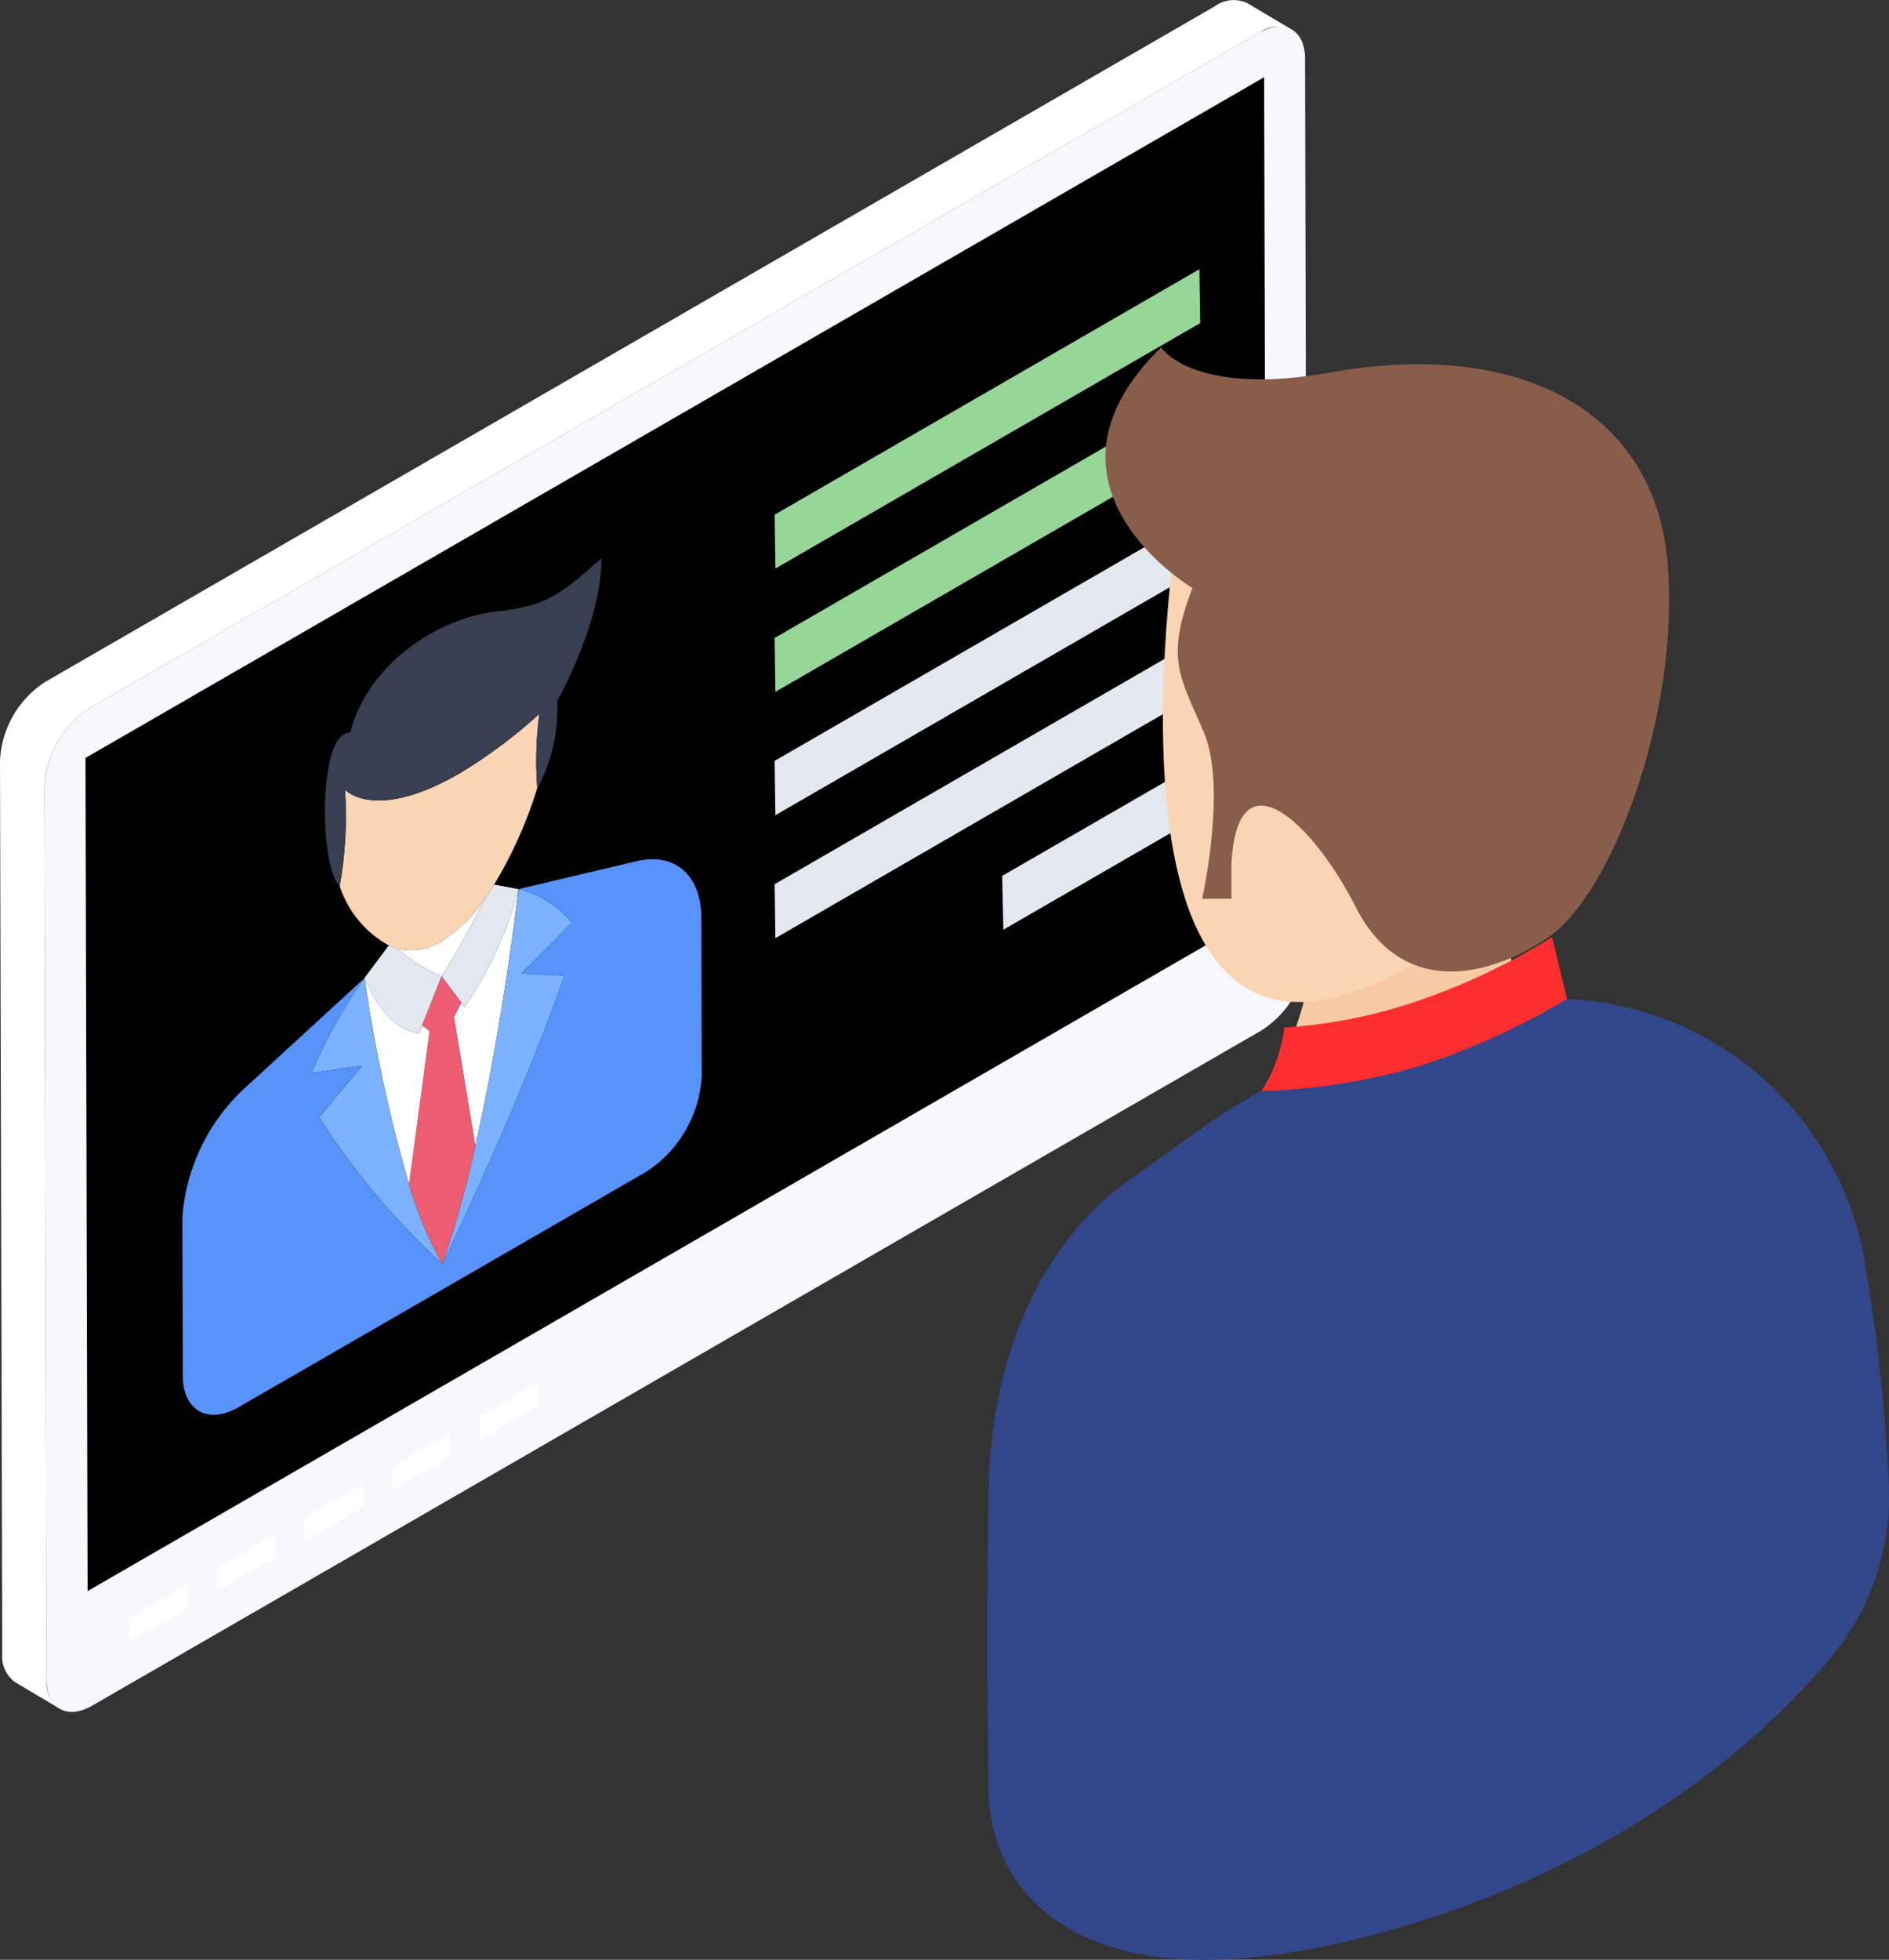 <svg id="Group_4637" data-name="Group 4637" xmlns="http://www.w3.org/2000/svg" width="89.385" height="92.7" viewBox="0 0 89.385 92.7">
  <rect x="0" y="0" width="89.385" height="92.7" fill="#333333" stroke="none"/>
  <g id="Group_4631" data-name="Group 4631">
    <g id="Group_4615" data-name="Group 4615">
      <g id="Group_4609" data-name="Group 4609">
        <g id="Group_4605" data-name="Group 4605" transform="translate(2.102 1.244)">
          <path id="Path_4930" data-name="Path 4930" d="M16.753,33.913a4.746,4.746,0,0,0-2.143,3.722l.1,42.235c0,1.358.975,1.911,2.157,1.229L72.223,49.143a4.726,4.726,0,0,0,2.143-3.712L74.261,3.2c0-1.369-.966-1.928-2.157-1.24Zm55.471,9.442v3.324l-.017-3.324Z" transform="translate(-14.61 -1.661)" fill="#f7f8fd"/>
          <path id="Path_4931" data-name="Path 4931" d="M15.727,35.049l.1,38.918,55.35-31.951L71.077,3.1Z" transform="translate(-13.581 -0.322)" fill="#373f51"/>
        </g>
        <g id="Group_4607" data-name="Group 4607" transform="translate(4.045 3.648)">
          <g id="Group_4606" data-name="Group 4606">
            <path id="Path_4932" data-name="Path 4932" d="M15.614,35.109v.119l.1,39.289,55.772-32.2V42.2l-.1-39.29Z" transform="translate(-15.614 -2.905)"/>
          </g>
        </g>
        <g id="Group_4608" data-name="Group 4608" transform="translate(0)">
          <path id="Path_4933" data-name="Path 4933" d="M14.994,36.988,15.1,79.23a1.485,1.485,0,0,0,.622,1.365l2.1,1.246a1.5,1.5,0,0,1-.622-1.365l-.106-42.242a4.741,4.741,0,0,1,2.139-3.715L74.593,2.561a1.483,1.483,0,0,1,1.517-.151l-2.1-1.247a1.512,1.512,0,0,0-1.532.152L17.133,33.273A4.7,4.7,0,0,0,14.994,36.988Z" transform="translate(-14.994 -1.018)" fill="#fff"/>
        </g>
      </g>
      <g id="Group_4610" data-name="Group 4610" transform="translate(22.691 65.398)">
        <path id="Path_4934" data-name="Path 4934" d="M33.448,36.447l0,1.113,2.756-1.591,0-1.113Z" transform="translate(-33.448 -34.856)" fill="#fff"/>
      </g>
      <g id="Group_4611" data-name="Group 4611" transform="translate(18.55 67.789)">
        <path id="Path_4935" data-name="Path 4935" d="M35.591,37.684l0,1.113,2.756-1.591,0-1.113Z" transform="translate(-35.591 -36.093)" fill="#fff"/>
      </g>
      <g id="Group_4612" data-name="Group 4612" transform="translate(14.409 70.18)">
        <path id="Path_4936" data-name="Path 4936" d="M37.733,38.921l0,1.113,2.756-1.591,0-1.113Z" transform="translate(-37.733 -37.33)" fill="#fff"/>
      </g>
      <g id="Group_4613" data-name="Group 4613" transform="translate(10.267 72.571)">
        <path id="Path_4937" data-name="Path 4937" d="M39.876,40.158l0,1.113,2.756-1.591,0-1.113Z" transform="translate(-39.876 -38.567)" fill="#fff"/>
      </g>
      <g id="Group_4614" data-name="Group 4614" transform="translate(6.126 74.962)">
        <path id="Path_4938" data-name="Path 4938" d="M42.019,41.4l0,1.113,2.756-1.591,0-1.113Z" transform="translate(-42.019 -39.804)" fill="#fff"/>
      </g>
    </g>
    <g id="Group_4630" data-name="Group 4630" transform="translate(8.63 26.407)">
      <g id="Group_4616" data-name="Group 4616" transform="translate(12.266 15.434)">
        <path id="Path_4939" data-name="Path 4939" d="M36.406,22.667c-.139.223-.281.438-.427.644a37.854,37.854,0,0,1-2.058,3.7l.936,1.241.152.2A17.805,17.805,0,0,0,37.5,23.111a1.108,1.108,0,0,0,.061-.213l-.045-.024Z" transform="translate(-33.921 -22.667)" fill="#e3e7f0"/>
      </g>
      <g id="Group_4629" data-name="Group 4629">
        <g id="Group_4617" data-name="Group 4617" transform="translate(12.848 15.664)">
          <path id="Path_4940" data-name="Path 4940" d="M34.426,28.343l-.152-.2-.353.678,1.012,6.1c1.279-5.666,2-11.728,2.046-12.136a1.108,1.108,0,0,1-.061.213A17.8,17.8,0,0,1,34.426,28.343Z" transform="translate(-33.921 -22.786)" fill="#fff"/>
        </g>
        <g id="Group_4618" data-name="Group 4618" transform="translate(12.304 15.646)">
          <path id="Path_4941" data-name="Path 4941" d="M36.231,22.777c-.064.428-.783,6.489-2.062,12.155a49.3,49.3,0,0,1-1.556,5.579c.188-.391,3.767-7.819,5.777-13.643l-2.033-.1,2.385-2.4A4.68,4.68,0,0,0,36.231,22.777Z" transform="translate(-32.613 -22.777)" fill="#7bb1ff"/>
        </g>
        <g id="Group_4619" data-name="Group 4619" transform="translate(15.861 15.641)">
          <path id="Path_4942" data-name="Path 4942" d="M33.967,22.776h-.047l.047.009Z" transform="translate(-33.919 -22.774)" fill="#fff"/>
        </g>
        <g id="Group_4620" data-name="Group 4620" transform="translate(10.723 19.779)">
          <path id="Path_4943" data-name="Path 4943" d="M36.523,24.915,35.6,27.233l.352.266-.973,7.247a17.262,17.262,0,0,0,1.582,3.77,49.3,49.3,0,0,0,1.556-5.579l-1.012-6.1.353-.678Z" transform="translate(-34.979 -24.915)" fill="#ed5d71"/>
        </g>
        <g id="Group_4621" data-name="Group 4621" transform="translate(10.188 16.078)">
          <path id="Path_4944" data-name="Path 4944" d="M34.739,25.38A7.379,7.379,0,0,0,36.817,26.7,37.854,37.854,0,0,0,38.875,23a6.96,6.96,0,0,1-2.063,2.039A2.691,2.691,0,0,1,34.739,25.38Z" transform="translate(-34.739 -23)" fill="#fff"/>
        </g>
        <g id="Group_4622" data-name="Group 4622" transform="translate(8.628 19.922)">
          <path id="Path_4945" data-name="Path 4945" d="M38.668,27.534c-1.61-.22-2.3-2.134-2.52-2.45a.313.313,0,0,1-.048-.095,71.4,71.4,0,0,0,2.095,9.688l.973-7.247-.352-.266Z" transform="translate(-36.099 -24.989)" fill="#fff"/>
        </g>
        <g id="Group_4623" data-name="Group 4623" transform="translate(8.615 18.309)">
          <path id="Path_4946" data-name="Path 4946" d="M36.956,24.155l-1.134,1.524-.016.021c-.007.009,0,.035.01.068a.313.313,0,0,0,.048.095c.219.316.91,2.23,2.52,2.45l.147-.371.922-2.318A7.379,7.379,0,0,1,37.378,24.3,2.644,2.644,0,0,1,36.956,24.155Z" transform="translate(-35.804 -24.155)" fill="#e3e7f0"/>
        </g>
        <g id="Group_4624" data-name="Group 4624" transform="translate(8.618 19.833)">
          <path id="Path_4947" data-name="Path 4947" d="M37.7,24.943l-.016.019v0Z" transform="translate(-37.684 -24.943)" fill="#fff"/>
        </g>
        <g id="Group_4625" data-name="Group 4625" transform="translate(6.104 19.863)">
          <path id="Path_4948" data-name="Path 4948" d="M38.291,24.959a23.158,23.158,0,0,0-2.507,4.49l2.391-.356-2.026,2.444a34.542,34.542,0,0,0,5.835,6.938,17.262,17.262,0,0,1-1.582-3.77,71.4,71.4,0,0,1-2.095-9.688A.519.519,0,0,1,38.291,24.959Z" transform="translate(-35.784 -24.959)" fill="#7bb1ff"/>
        </g>
        <g id="Group_4626" data-name="Group 4626" transform="translate(0 14.235)">
          <path id="Path_4949" data-name="Path 4949" d="M38.043,27.677l-5.568,5.115A9.216,9.216,0,0,0,29.434,39l.021,7.466c0,1.663,1.186,2.336,2.64,1.5L51.389,36.829a5.777,5.777,0,0,0,2.622-4.535l-.021-7.466c-.006-2.03-1.246-3.119-3.066-2.687l-5.568,1.317a4.68,4.68,0,0,1,2.511,1.589l-2.385,2.4,2.033.1c-2.01,5.824-5.589,13.252-5.777,13.643A34.542,34.542,0,0,1,35.9,34.253l2.026-2.444-2.391.356A23.19,23.19,0,0,1,38.043,27.677Z" transform="translate(-29.434 -22.047)" fill="#5793fb"/>
        </g>
        <g id="Group_4627" data-name="Group 4627" transform="translate(7.445 7.353)">
          <path id="Path_4950" data-name="Path 4950" d="M33.66,22.08a18.91,18.91,0,0,1-.25,4.565,4.981,4.981,0,0,0,2.322,2.8,2.644,2.644,0,0,0,.421.149,2.691,2.691,0,0,0,2.073-.341,6.96,6.96,0,0,0,2.063-2.039c.146-.206.288-.421.427-.644a20.554,20.554,0,0,0,2.045-4.576,16.847,16.847,0,0,1,.1-3.505,23.576,23.576,0,0,1-3.8,2.833C35.149,23.573,33.735,22.154,33.66,22.08Z" transform="translate(-33.411 -18.486)" fill="#f9d5b4"/>
        </g>
        <g id="Group_4628" data-name="Group 4628" transform="translate(6.745)">
          <path id="Path_4951" data-name="Path 4951" d="M33.084,22.928a.542.542,0,0,0-.317.087c-1.161.67-1.122,6.169-.194,7.165a18.238,18.238,0,0,0,.262-4.551c.074.075,1.489,1.494,5.394-.761a23.576,23.576,0,0,0,3.8-2.833,16.847,16.847,0,0,0-.1,3.505c0,.018,0,.037,0,.055a8.133,8.133,0,0,0,.95-4.166c.1-.188,2.1-3.768,2.09-6.748-1.972,1.744-2.6,2.254-4.956,2.515C37.11,17.516,33.863,19.8,33.084,22.928Z" transform="translate(-31.885 -14.681)" fill="#373f51"/>
        </g>
      </g>
    </g>
  </g>
  <g id="Group_4634" data-name="Group 4634" transform="translate(36.656 12.734)">
    <g id="Group_4633" data-name="Group 4633">
      <path id="Path_4952" data-name="Path 4952" d="M17.232,19.218v.036l.036,2.512,20.1-11.611v-.036L37.33,7.607Z" transform="translate(-17.232 -7.607)" fill="#96d696"/>
      <path id="Path_4953" data-name="Path 4953" d="M37.33,10.624l-20.1,11.611v.036l.036,2.512,20.1-11.611v-.036Z" transform="translate(-17.232 -4.792)" fill="#96d696"/>
      <g id="Group_4632" data-name="Group 4632" transform="translate(0 11.647)">
        <path id="Path_4954" data-name="Path 4954" d="M26.563,19.668l-9.332,5.384v.036l.054,2.512L26.6,22.217v-.036Z" transform="translate(-6.464 -8.004)" fill="#e3e7f0"/>
        <path id="Path_4955" data-name="Path 4955" d="M37.33,13.633l-20.1,11.61V25.3l.036,2.512L37.366,16.2v-.053Z" transform="translate(-17.232 -13.633)" fill="#e3e7f0"/>
        <path id="Path_4956" data-name="Path 4956" d="M37.33,16.651l-20.1,11.61V28.3l.036,2.513L37.366,19.2v-.036Z" transform="translate(-17.232 -10.818)" fill="#e3e7f0"/>
      </g>
    </g>
  </g>
  <g id="Group_4636" data-name="Group 4636" transform="translate(46.723 16.432)">
    <g id="Group_4635" data-name="Group 4635" transform="translate(0 6.075)">
      <path id="Path_4957" data-name="Path 4957" d="M3.438,49.236c0-11.372,6.8-15.281,6.8-15.281l3.187-2.293a27.257,27.257,0,0,1,6.715-3.531l5-1.795a14.954,14.954,0,0,1,19.693,11.2,86.78,86.78,0,0,1,1.19,10.653,11.905,11.905,0,0,1-2.549,8.215c-3.63,4.5-10.991,10.632-22.422,13.491-10.7,2.675-14.9-.4-16.543-3.084A7.846,7.846,0,0,1,3.44,62.828C3.315,54.518,3.438,49.236,3.438,49.236Z" transform="translate(-3.384 -0.733)" fill="#32478a"/>
      <path id="Path_4958" data-name="Path 4958" d="M13.928,25.145c.415,2.13-.861,5.081-1.426,6.645l11.2-3.174-.764-6.261Z" transform="translate(1.34 -3.625)" fill="#f7c9a4"/>
      <path id="Path_4959" data-name="Path 4959" d="M12.353,28.229a24.22,24.22,0,0,0,6.338-1.266,30.9,30.9,0,0,0,6.333-3.01c.231.924.472,2,.714,2.916A33.67,33.67,0,0,1,18.7,30.064a29.235,29.235,0,0,1-7.432,1.167A7.136,7.136,0,0,0,12.353,28.229Z" transform="translate(1.695 -2.133)" fill="#ff2e2e"/>
      <path id="Path_4960" data-name="Path 4960" d="M11.635,13.964S6.21,45.754,23.048,35.525c14.107-8.57,6.176-21.2-1.53-22.465S11.635,13.964,11.635,13.964Z" transform="translate(-2.498 -12.663)" fill="#f9d5b4"/>
    </g>
    <path id="Path_4961" data-name="Path 4961" d="M11.4,9.52s1.5,2.353,8,1.189c9.047-1.622,15.371,1.868,15.966,9s-2.633,15.711-5.69,17.749-6.98,2.633-9.053-1.444-5.639-7.388-5.894-2.038V35.6H13.343s1.186-5.281.077-7.883-1.837-3.444-.536-6.812C12.884,20.9,4.713,16.045,11.4,9.52Z" transform="translate(-3.182 -9.52)" fill="#885e4b"/>
  </g>
</svg>
